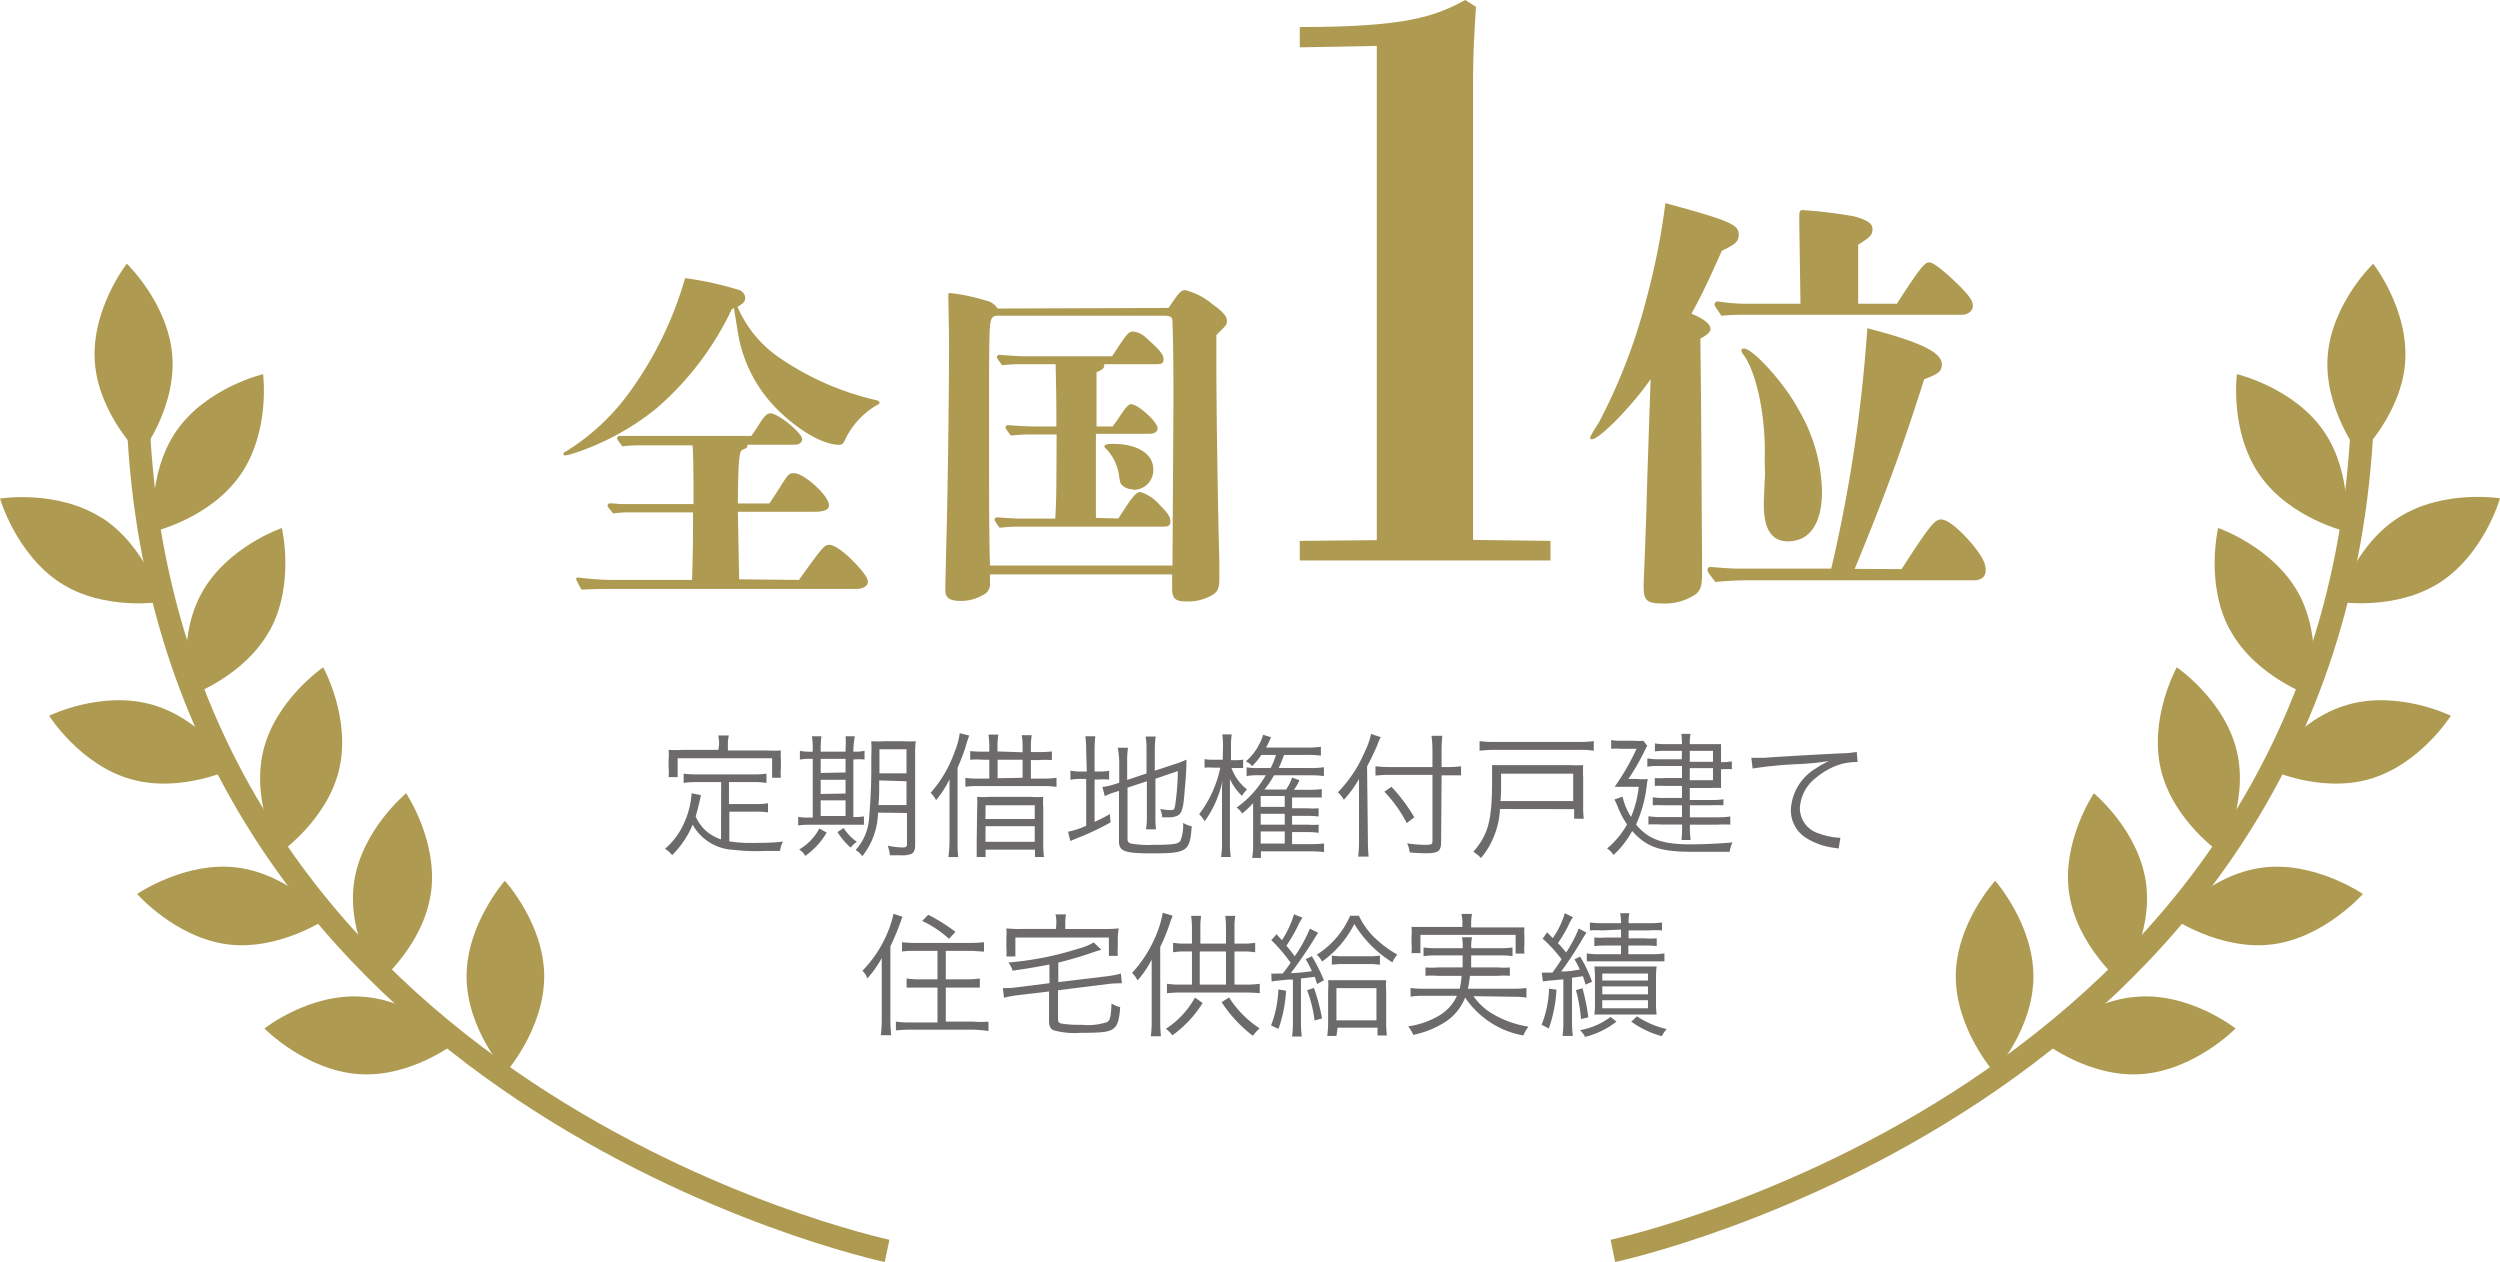 <svg id="レイヤー_1" data-name="レイヤー 1" xmlns="http://www.w3.org/2000/svg" viewBox="0 0 208 105"><defs><style>.cls-1{fill:none;}.cls-2{fill:#ae9b51;}.cls-3{fill:#6c6a6a;}</style></defs><rect class="cls-1" width="208" height="105"/><path class="cls-2" d="M45.28,81.22c0,4.39-3.19,8-3.19,8s-3.25-3.55-3.27-7.94,3.18-8,3.18-8,3.26,3.54,3.28,7.94"/><path class="cls-2" d="M30.22,82.93c4.4.32,7.73,3.79,7.73,3.79s-3.8,3-8.2,2.64S22,85.57,22,85.57s3.8-3,8.2-2.64"/><path class="cls-2" d="M19.74,72.18c4.37.56,7.52,4.2,7.52,4.2s-4,2.75-8.33,2.19-7.52-4.19-7.52-4.19,4-2.75,8.33-2.2"/><path class="cls-2" d="M12.66,58.63c4.24,1.2,6.79,5.27,6.79,5.27s-4.32,2.13-8.56.93-6.8-5.28-6.8-5.28,4.33-2.13,8.57-.92"/><path class="cls-2" d="M8.46,43.07c3.71,2.38,5,7,5,7S8.66,50.87,5,48.48s-5-7-5-7,4.75-.77,8.46,1.61"/><path class="cls-2" d="M35.85,74.3c-.62,4.35-4.33,7.43-4.33,7.43s-2.69-4-2.06-8.34S33.79,66,33.79,66s2.69,4,2.06,8.33"/><path class="cls-2" d="M28.22,64c-1,4.28-5,7-5,7s-2.33-4.2-1.33-8.48,5-7,5-7,2.33,4.2,1.33,8.48"/><path class="cls-2" d="M22.44,52.45c-2.12,3.86-6.67,5.43-6.67,5.43s-1.12-4.67,1-8.53,6.68-5.42,6.68-5.42,1.11,4.67-1,8.52"/><path class="cls-2" d="M20,39.51c-2.51,3.62-7.2,4.71-7.2,4.71s-.62-4.76,1.88-8.37,7.21-4.72,7.21-4.72.62,4.77-1.89,8.38"/><path class="cls-2" d="M14.34,29.65c.31,4.38-2.66,8.17-2.66,8.17S8.2,34.49,7.89,30.11s2.66-8.17,2.66-8.17,3.47,3.32,3.79,7.71"/><path class="cls-2" d="M74,103.15,73.61,105c-.59-.13-59.7-12.86-63-68.61l1.9-.12C15.71,90.57,73.41,103,74,103.15Z"/><path class="cls-2" d="M162.72,81.22c0,4.39,3.19,8,3.19,8s3.25-3.55,3.27-7.94-3.18-8-3.18-8-3.26,3.54-3.28,7.94"/><path class="cls-2" d="M177.78,82.93c-4.4.32-7.73,3.79-7.73,3.79s3.8,3,8.2,2.64S186,85.57,186,85.57s-3.8-3-8.2-2.64"/><path class="cls-2" d="M188.26,72.18c-4.37.56-7.52,4.2-7.52,4.2s4,2.75,8.33,2.19,7.52-4.19,7.52-4.19-4-2.75-8.33-2.2"/><path class="cls-2" d="M195.34,58.63c-4.24,1.2-6.79,5.27-6.79,5.27s4.32,2.13,8.56.93,6.8-5.28,6.8-5.28-4.33-2.13-8.57-.92"/><path class="cls-2" d="M199.54,43.07c-3.71,2.38-5,7-5,7s4.76.78,8.46-1.61,5-7,5-7-4.75-.77-8.46,1.61"/><path class="cls-2" d="M172.15,74.3c.62,4.35,4.33,7.43,4.33,7.43s2.69-4,2.06-8.34S174.21,66,174.21,66s-2.69,4-2.06,8.33"/><path class="cls-2" d="M179.78,64c1,4.28,5,7,5,7s2.33-4.2,1.33-8.48-5-7-5-7-2.33,4.2-1.33,8.48"/><path class="cls-2" d="M185.56,52.45c2.12,3.86,6.67,5.43,6.67,5.43s1.12-4.67-1-8.53-6.68-5.42-6.68-5.42-1.11,4.67,1,8.52"/><path class="cls-2" d="M188,39.51c2.51,3.62,7.2,4.71,7.2,4.71s.62-4.76-1.88-8.37-7.21-4.72-7.21-4.72-.62,4.77,1.89,8.38"/><path class="cls-2" d="M193.66,29.65c-.31,4.38,2.66,8.17,2.66,8.17s3.48-3.33,3.79-7.71-2.66-8.17-2.66-8.17-3.47,3.32-3.79,7.71"/><path class="cls-2" d="M134,103.15l.38,1.85c.59-.13,59.7-12.86,63.05-68.61l-1.9-.12C192.29,90.57,134.59,103,134,103.15Z"/><path class="cls-2" d="M60.87,25.76A25,25,0,0,1,54.59,34,21.63,21.63,0,0,1,48,37.63l-.55.17a2.06,2.06,0,0,1-.44.09.13.13,0,0,1-.14-.12c0-.09.06-.14.25-.23A18.7,18.7,0,0,0,52,33.14a30.31,30.31,0,0,0,5-10,27.31,27.31,0,0,1,4.53,1,.75.75,0,0,1,.47.58c0,.38-.11.49-.64.81a9.85,9.85,0,0,0,3.44,4.2,23.45,23.45,0,0,0,8.09,3.56c.2.05.28.11.28.2s0,.12-.19.2a6.67,6.67,0,0,0-2.72,3c-.11.23-.22.32-.44.32-1.37,0-3.51-1.27-5.3-3.1a11.68,11.68,0,0,1-3.13-6.25c-.05-.32-.16-1-.33-2.05Zm5.6,22.49c2-2.78,2.12-2.92,2.53-2.92s1.29.57,2.39,1.79c.55.61.82,1,.82,1.3s-.36.58-1,.58H51.24c-1.48,0-1.7,0-2.86.06-.41-.75-.44-.81-.44-.9s.09-.11.17-.11a24,24,0,0,0,2.83.2h6.64c.08-2.61.08-3.39.08-5.62H52.25a8.48,8.48,0,0,0-1.23.09c-.44-.52-.47-.58-.47-.64a.2.2,0,0,1,.22-.2c.33,0,.77.06,1,.06h5.93c0-1.36,0-4.08-.08-4.89h-4c-.61,0-1.24,0-1.84.09-.41-.55-.44-.61-.44-.67a.2.2,0,0,1,.22-.2c.44,0,1,0,1.26,0h9.69c.22-.31.38-.55.49-.72.58-.93.8-1.16,1.1-1.16.66,0,2.64,1.65,2.64,2.15,0,.28-.25.46-.63.46H62.19c0,.23-.08.29-.36.4s-.41.23-.44,4.49H64c.44-.61.82-1.25,1.23-1.88s.52-.64.83-.64c.85,0,2.91,1.88,2.91,2.66,0,.38-.39.55-1.21.55H61.39c.06,3,.09,4.9.11,5.62Z"/><path class="cls-2" d="M97.22,25.62l.22-.32c.68-1,.85-1.16,1.18-1.16a5.71,5.71,0,0,1,2.28,1.19c.88.63,1.18,1,1.18,1.36s-.14.43-.47.78l-.41.4c0,.9,0,1.62,0,2.09,0,4.74.17,14.44.25,16.7,0,.69,0,1.1,0,1.44,0,.81-.11,1.13-.61,1.42a4,4,0,0,1-2.17.52c-.9,0-1.15-.26-1.15-1.1,0-.63,0-.78,0-1.15H82.37v.75a1,1,0,0,1-.66,1A3.59,3.59,0,0,1,80,50c-1,0-1.35-.24-1.35-.93,0-.32.06-2.9.11-4.83.09-3.3.2-11.64.2-15.23,0-.92,0-1.1-.06-4.37,0-.2,0-.26.14-.26A15.81,15.81,0,0,1,82,25a1.49,1.49,0,0,1,1,.67Zm.41,8c0-2.23,0-4.54-.08-6.83,0-.4-.14-.52-.69-.52h-14c-.54.17-.54.2-.57,4.72l0,6.94c0,2.32,0,7.18.08,9.12H97.55Zm-4.58,9.52c1.23-1.94,1.48-2.2,1.86-2.2A3.53,3.53,0,0,1,96.48,42c.66.66.9,1,.9,1.39s-.24.43-.71.43h-12a12.87,12.87,0,0,0-1.51.09c-.38-.55-.41-.61-.41-.67a.2.2,0,0,1,.22-.2c.71.06,1.62.11,2.06.11H87.8c.09-1.73.09-2,.11-7h-2.3a12.62,12.62,0,0,0-1.51.09c-.41-.55-.44-.61-.44-.67a.2.2,0,0,1,.22-.2c.71.06,1.64.11,2.08.11h1.93c0-2.14,0-2.2-.06-5.18H84.89a12.87,12.87,0,0,0-1.51.09c-.41-.55-.44-.61-.44-.67a.21.21,0,0,1,.22-.2c.72.06,1.65.12,2.09.12h7.27l.39-.58c.82-1.25,1-1.48,1.37-1.48a1.86,1.86,0,0,1,1.13.58c1,.87,1.4,1.33,1.4,1.71s-.17.43-.63.43H91.87v.12c0,.23-.2.37-.64.55,0,.92,0,1.16,0,2.89v1.62h1.34c.31-.4.39-.55.75-1.07s.57-.78.79-.78c.58,0,2.2,1.48,2.2,2,0,.29-.25.46-.66.46H91.18c0,2,0,2.55,0,7Zm1.2-2.43a1.31,1.31,0,0,1-.87-.32c-.17-.17-.2-.26-.28-.86A4,4,0,0,0,92,37.31a.23.23,0,0,1-.11-.17c0-.15.25-.21.74-.21,2,0,3.32.84,3.32,2.09A1.63,1.63,0,0,1,94.25,40.75Z"/><path class="cls-2" d="M114.55,3.82l-6.41.12V2.25c8.84,0,11.22-.87,13.77-2.25l.89.56c-.12,1.94-.24,3.88-.24,5.76v38.6L129,45v1.63H108.14V45l6.41-.06Z"/><path class="cls-2" d="M137.33,31.55c-1.47,2.14-4.24,5-4.9,5a.15.15,0,0,1-.14-.15,9.39,9.39,0,0,1,.7-1.18,47.25,47.25,0,0,0,4-10.38,59.1,59.1,0,0,0,1.57-7.94c5.29,1.44,6.1,1.78,6.1,2.59,0,.59-.21.81-1.4,1.37-1,2.25-1.65,3.65-2.53,5.24,1,.41,1.58.85,1.58,1.26,0,.25-.21.48-.84.81.1,7.61.1,14.14.14,17.5,0,.89,0,1.74,0,2,0,1.07-.1,1.4-.52,1.77a4.63,4.63,0,0,1-2.77.77c-1.29,0-1.57-.25-1.57-1.4,0-.63.17-3.69.31-9.23Zm20.88,15.8c2.34-3.62,2.76-4.13,3.29-4.13s1.47.74,2.63,2.1c.8,1,1.08,1.55,1.08,2.11s-.35.85-1,.85H145.84a29.73,29.73,0,0,0-3.12.14c-.63-.81-.66-.88-.66-1a.25.25,0,0,1,.28-.25c.77.07,1.79.14,2.28.14h7.74a123.82,123.82,0,0,0,3-20c4.41,1.14,6.2,2,6.2,3,0,.55-.21.77-1.47,1.25-1.79,5.65-3.33,9.86-5.78,15.77Zm-.39-22.08c2.07-3.22,2.35-3.44,2.7-3.44s1.33.78,2.62,2.07c.78.81,1,1.15,1,1.55s-.38.74-.91.74H145.46a20.87,20.87,0,0,0-2.24.08c-.53-.78-.57-.85-.57-.93a.26.26,0,0,1,.28-.26,16.65,16.65,0,0,0,2.07.19h4.8l-.1-6.72v-.26c0-.67,0-.81.31-.81a40.1,40.1,0,0,1,4.2.51c1.12.3,1.58.59,1.58,1.07s-.18.67-1.19,1.3v4.91Zm-11,13.07c.14-3.84-.77-7.61-1.82-8.9-.11-.15-.11-.18-.11-.29s.07-.15.21-.15c.74,0,3.36,2.88,4.49,5a14,14,0,0,1,2,6.87c0,2.66-1,4.17-2.84,4.17-1.33,0-2-1-2-3,0-.59.07-2,.1-2.58Z"/><path class="cls-3" d="M60,65.07H58a7,7,0,0,0-1.12.07v-.77a8.25,8.25,0,0,0,1.12.06h4.65a8.25,8.25,0,0,0,1.12-.06v.77a6.78,6.78,0,0,0-1.12-.07h-2V66.9h2.18a6.06,6.06,0,0,0,1.07-.07v.76a6.58,6.58,0,0,0-1.07-.06H60.68V70a10.1,10.1,0,0,0,1.84.13c.91,0,1.68,0,2.63-.11a2,2,0,0,0-.25.78l-1.36,0a15,15,0,0,1-2.46-.09,4.09,4.09,0,0,1-3.45-2.1,7.85,7.85,0,0,1-1.71,2.54,2.21,2.21,0,0,0-.59-.53,6,6,0,0,0,1.52-2,7.17,7.17,0,0,0,.69-2.56V66l.78.16-.13.58c-.06.27-.23.92-.31,1.19a3.62,3.62,0,0,0,.89,1.23,3.82,3.82,0,0,0,1.22.68Zm-.17-3.17a3.49,3.49,0,0,0-.07-.71h.88a2.79,2.79,0,0,0-.08.7v.55h3.28a9.79,9.79,0,0,0,1.13,0,4.33,4.33,0,0,0,0,.76v.71a4.61,4.61,0,0,0,0,.8h-.73V63.09H56.38v1.57h-.75a4.61,4.61,0,0,0,0-.8v-.71a4.33,4.33,0,0,0,0-.76,9.86,9.86,0,0,0,1.14,0h3Z"/><path class="cls-3" d="M67.62,62.33a6.44,6.44,0,0,0-.07-1.07h.79a7.9,7.9,0,0,0-.06,1.08v.2h2.07v-.21a7.28,7.28,0,0,0,0-1.07h.77A7.61,7.61,0,0,0,71,62.34v.2a4.37,4.37,0,0,0,.93-.07v.72a5.35,5.35,0,0,0-.93,0v4.79a4.72,4.72,0,0,0,.88-.06v.7c-.25,0-.58,0-1,0H67.32a5,5,0,0,0-.91.06v-.72a4.13,4.13,0,0,0,.9.06h.31V63.14h-.07a4.55,4.55,0,0,0-1,.06v-.73a4.27,4.27,0,0,0,1,.07h.07Zm1.16,6.94A6.23,6.23,0,0,1,67,71.21a1.43,1.43,0,0,0-.51-.53,4.45,4.45,0,0,0,1.68-1.75Zm1.57-5V63.14H68.28v1.17Zm0,1.75V64.88H68.28v1.18Zm0,1.87v-1.3H68.28v1.3Zm-.16,1a4.15,4.15,0,0,0,1.1,1.15,2.36,2.36,0,0,0-.52.48,5.83,5.83,0,0,1-1.09-1.29Zm2.86-1.28a6,6,0,0,1-1.31,3.63,1.75,1.75,0,0,0-.55-.52,4.36,4.36,0,0,0,1.11-2.53,51.1,51.1,0,0,0,.19-5.2,12.6,12.6,0,0,0,0-1.32,10.1,10.1,0,0,0,1.08,0h1.55a10,10,0,0,0,1.07,0,7.52,7.52,0,0,0-.05,1.08v7.56c0,.38-.1.62-.3.73a2.2,2.2,0,0,1-.91.12l-.89,0a3.4,3.4,0,0,0-.18-.8,6.51,6.51,0,0,0,1.24.15c.27,0,.36-.07.36-.25V67.64Zm.1-2.68c0,1.1,0,1.33-.06,2.05h2.33V65Zm2.27-2.59H73.17v2h2.25Z"/><path class="cls-3" d="M79,66.21c0-.4,0-.75,0-1.37a8.36,8.36,0,0,1-1.12,1.73,2.36,2.36,0,0,0-.45-.61,10.26,10.26,0,0,0,2-3.42A6.1,6.1,0,0,0,79.85,61l.79.2a10.12,10.12,0,0,0-.32,1c-.21.63-.38,1.05-.65,1.68V70c0,.52,0,.93.06,1.31h-.82A12.05,12.05,0,0,0,79,70Zm6.08-3.62v-.42a5.62,5.62,0,0,0-.07-1h.83a5.86,5.86,0,0,0-.07,1v.4h.63a8.9,8.9,0,0,0,1.12-.05v.72a7.4,7.4,0,0,0-1.11,0h-.64v1.54h1a7.72,7.72,0,0,0,1.13-.07v.76a7.72,7.72,0,0,0-1.13-.07H81.46a7.53,7.53,0,0,0-1.14.06v-.74a6.86,6.86,0,0,0,1.12.06h.87V63.21h-.49a7.58,7.58,0,0,0-1.1,0v-.72a11.09,11.09,0,0,0,1.13.05h.46v-.42a7,7,0,0,0-.07-1h.82a6.71,6.71,0,0,0-.07,1v.4Zm-3.78,4.55a6.85,6.85,0,0,0,0-.84,6.55,6.55,0,0,0,1,0H85.8a6.46,6.46,0,0,0,1,0,5.4,5.4,0,0,0,0,.89v2.9a8.14,8.14,0,0,0,.06,1.21h-.75v-.61H82v.61h-.74c0-.31,0-.67,0-1.17Zm.69,1h4.1V67H82Zm0,1.9h4.1v-1.3H82Zm3.09-5.33V63.21H83v1.54Z"/><path class="cls-3" d="M90.37,62.5a8.38,8.38,0,0,0-.07-1.24h.83a10.58,10.58,0,0,0-.06,1.26v1.67h.31a4.54,4.54,0,0,0,.9-.06v.73a6,6,0,0,0-.91,0h-.3v3.52a14.12,14.12,0,0,0,1.27-.65l.06.69a21.67,21.67,0,0,1-2.9,1.36l-.45.19-.19-.77a6.66,6.66,0,0,0,1.51-.5V64.81H90a4,4,0,0,0-.94.07v-.76a4.48,4.48,0,0,0,.94.07h.42Zm3.44,7.27c0,.27.07.36.34.42a8.08,8.08,0,0,0,1.81.1c1.58,0,2.06-.06,2.24-.32a3.35,3.35,0,0,0,.23-1.51,2.31,2.31,0,0,0,.72.29C99,70.82,98.81,71,95.89,71c-2.33,0-2.79-.17-2.79-1V65.8l-.25.08a5.19,5.19,0,0,0-.93.36l-.2-.77a4.38,4.38,0,0,0,1-.22l.4-.13V63.36A7.53,7.53,0,0,0,93,62.21h.85a7.23,7.23,0,0,0-.07,1.11v1.57l1.61-.54V62.28a6.3,6.3,0,0,0-.07-1h.83a8.14,8.14,0,0,0-.07,1v1.84l1.74-.57a7.17,7.17,0,0,0,.89-.35c0,1.12-.09,1.91-.18,3s-.23,1.47-.52,1.64a1.56,1.56,0,0,1-.81.16l-.5,0a2.4,2.4,0,0,0-.17-.7,3.94,3.94,0,0,0,.87.1c.26,0,.32-.06.37-.38A21.49,21.49,0,0,0,98,64.15l-1.87.64v3.09A8,8,0,0,0,96.18,69h-.83a6.63,6.63,0,0,0,.07-1.09V65l-1.61.53Z"/><path class="cls-3" d="M101.75,62.26a6.16,6.16,0,0,0-.06-1.16h.79a6.71,6.71,0,0,0-.06,1.15v1h.28a3.67,3.67,0,0,0,.73-.05v.7c-.21,0-.43,0-.69,0h-.28a4,4,0,0,0,1.29,1.78,3,3,0,0,0-.42.54,4.68,4.68,0,0,1-1-1.4c0,.62,0,1.27,0,1.81V70a8.49,8.49,0,0,0,.07,1.3h-.81a7.31,7.31,0,0,0,.08-1.3V66.86c0-.46,0-.59,0-1s0-.57.06-1a8.85,8.85,0,0,1-1.5,3.47,2.88,2.88,0,0,0-.46-.59,9.63,9.63,0,0,0,1.76-3.87H101a5,5,0,0,0-.78,0v-.71a3.79,3.79,0,0,0,.78.05h.73Zm5.75,6.35h1.28a5.57,5.57,0,0,0,.93,0v.68a6.12,6.12,0,0,0-.93-.06H107.5v1H109a9.21,9.21,0,0,0,1.16-.05v.71a10.5,10.5,0,0,0-1.17-.06h-4.08v.55h-.73a6.09,6.09,0,0,0,.08-1.17v-2.5c0-.28,0-.59,0-.89a7.53,7.53,0,0,1-.91.86,1.85,1.85,0,0,0-.46-.49,8.32,8.32,0,0,0,2.42-2.69h-.65a4.87,4.87,0,0,0-.94.07v-.73a4.67,4.67,0,0,0,1,.06h1a6.27,6.27,0,0,0,.44-1.09h-1.21a7.14,7.14,0,0,1-.77.94,1.31,1.31,0,0,0-.53-.4,4.52,4.52,0,0,0,1.1-1.4,3.43,3.43,0,0,0,.34-.82l.66.21a8.5,8.5,0,0,1-.42.86h3.36a8.59,8.59,0,0,0,1.21-.07v.74a8.21,8.21,0,0,0-1.22-.06h-1.85a11.15,11.15,0,0,1-.44,1.09H109a6.63,6.63,0,0,0,1.15-.07v.74a8.37,8.37,0,0,0-1.15-.07h-3a7.09,7.09,0,0,1-.8,1.19H107a3.73,3.73,0,0,0,.5-1l.62.23a5.52,5.52,0,0,1-.46.79h1.31a7.18,7.18,0,0,0,1-.06v.7c-.3,0-.65,0-1,0H107.5v.9h1.28a5.87,5.87,0,0,0,.93,0v.68a7.75,7.75,0,0,0-.93-.05H107.5Zm-.61-2.38h-2v.9h2Zm-2,1.48v.9h2v-.9Zm0,2.47h2v-1h-2Z"/><path class="cls-3" d="M113.81,69.94a13,13,0,0,0,.06,1.33H113a10.26,10.26,0,0,0,.07-1.36V66.17c0-.49,0-.84,0-1.36a9.29,9.29,0,0,1-1.26,1.73l-.08-.12a1.79,1.79,0,0,0-.42-.5,11,11,0,0,0,2.26-3.42,6,6,0,0,0,.5-1.43l.81.26a3.68,3.68,0,0,0-.28.64c-.16.39-.52,1.16-.86,1.8Zm6.09.13c0,.74-.24.92-1.25.92a13,13,0,0,1-1.36-.07,2.47,2.47,0,0,0-.22-.76,9.36,9.36,0,0,0,1.54.13c.46,0,.57-.05.57-.29V64.47h-3.54a9.72,9.72,0,0,0-1.2.06v-.78a9,9,0,0,0,1.17.07h3.57V62.53a9,9,0,0,0-.08-1.31H120a11.91,11.91,0,0,0-.06,1.31v1.29h.55a7.64,7.64,0,0,0,1.07-.07v.76c-.35,0-.71,0-1.07,0h-.55Zm-4.13-4.61a14.14,14.14,0,0,1,1.9,2.54l-.63.48a10.92,10.92,0,0,0-1.86-2.61Z"/><path class="cls-3" d="M124.8,67.31a6.92,6.92,0,0,1-1.58,4.08,2.91,2.91,0,0,0-.64-.52c1.25-1.45,1.56-2.62,1.56-5.9,0-.6,0-.94,0-1.31.36,0,.62,0,1.12,0h5.39a10.5,10.5,0,0,0,1.07,0,9,9,0,0,0,0,1V67a8.16,8.16,0,0,0,.05,1.12h-.8v-.8Zm7.8-4.85a7.4,7.4,0,0,0-1.25-.07h-7a10.87,10.87,0,0,0-1.25.07v-.8a8.53,8.53,0,0,0,1.25.07h7a8.27,8.27,0,0,0,1.25-.07Zm-1.71,4.19V64.37h-6v1c0,.31,0,1-.06,1.28Z"/><path class="cls-3" d="M135,66.28a5.14,5.14,0,0,0,.7,1.69,8.51,8.51,0,0,0,.64-2.51h-1c-.32,0-.71,0-1,0a19.59,19.59,0,0,0,1.82-3.16h-1.35a4.4,4.4,0,0,0-.76,0v-.73a3.58,3.58,0,0,0,.78.06h1.06a5.53,5.53,0,0,0,.84,0l.32.42c-.06.1-.13.24-.24.46a17.77,17.77,0,0,1-1.33,2.3h.73a4.39,4.39,0,0,0,.89,0,3.93,3.93,0,0,0-.09.56,10.91,10.91,0,0,1-.89,3.23c1,1.21,2.16,1.65,4.52,1.65,1.11,0,2.48-.07,3.51-.16a2.43,2.43,0,0,0-.24.78c-.83,0-2.25,0-3.11,0-2.67,0-3.81-.39-5-1.73a7.93,7.93,0,0,1-1.56,2,1.75,1.75,0,0,0-.53-.55,7,7,0,0,0,1.66-2,7.5,7.5,0,0,1-.77-1.45,5.83,5.83,0,0,0-.28-.62Zm4.94-3.81h-1.44a5,5,0,0,0-.81.05v-.67a3.9,3.9,0,0,0,.84.06h1.41a8.45,8.45,0,0,0-.05-.85h.76a4.5,4.5,0,0,0-.06.85h1.78c.37,0,.62,0,.82,0,0,0,0,0,0,.19s0,.35,0,.51v.8h.06a4.19,4.19,0,0,0,.84-.07V64a6.44,6.44,0,0,0-.84,0h-.06v.92c0,.23,0,.52,0,.64a7.68,7.68,0,0,0-.8,0h-1.8v1h1.8a6.11,6.11,0,0,0,1-.06V67a9.37,9.37,0,0,0-1,0h-1.79v1h2.31a7.11,7.11,0,0,0,1.05-.07v.68a9.72,9.72,0,0,0-1.05,0h-2.31v.28a6.9,6.9,0,0,0,.06,1h-.76a9.42,9.42,0,0,0,.05-1v-.29h-1.8a7.23,7.23,0,0,0-1,0v-.69a6.62,6.62,0,0,0,1,.07h1.79V67h-1.5a8.28,8.28,0,0,0-.93,0v-.67a5.18,5.18,0,0,0,.93.06h1.5v-1h-1.47a6.3,6.3,0,0,0-.79,0v-.66a4.51,4.51,0,0,0,.82,0h1.44v-1h-1.88a5.72,5.72,0,0,0-1,.06v-.69a5.6,5.6,0,0,0,1,.07h1.86Zm2.58.91v-.91h-1.93v.91Zm-1.93,1.53h1.93v-1h-1.93Z"/><path class="cls-3" d="M145.71,63.05h.41l.64,0c1.33-.1,4.93-.3,6.38-.37a8.1,8.1,0,0,0,1.34-.12l.07.84a5.29,5.29,0,0,0-1.26.14,5.85,5.85,0,0,0-2.16,1.14,3.4,3.4,0,0,0-1.38,2.58,2.19,2.19,0,0,0,1.57,2.08,5.84,5.84,0,0,0,1.69.36h.11l-.14.9-.35-.06a5.6,5.6,0,0,1-2.43-.87A2.7,2.7,0,0,1,149,67.36a4.23,4.23,0,0,1,2.1-3.44,6.78,6.78,0,0,1,1.07-.6,22.32,22.32,0,0,1-2.47.25,34.66,34.66,0,0,0-3.88.37Z"/><path class="cls-3" d="M73.36,81.18c0-.51,0-1,0-1.47a9,9,0,0,1-1.2,1.7,1.42,1.42,0,0,0-.41-.64,10,10,0,0,0,2.12-3.24,8.43,8.43,0,0,0,.47-1.5l.74.24a20.59,20.59,0,0,1-1,2.46v6.09a10.47,10.47,0,0,0,.07,1.31h-.87a9.3,9.3,0,0,0,.08-1.34Zm2.87-2.07c-.42,0-.84,0-1.18.06v-.78a9,9,0,0,0,1.18.06h4.45a9.43,9.43,0,0,0,1.19-.06v.78c-.33,0-.75-.06-1.18-.06h-2v2.37h1.66a7.63,7.63,0,0,0,1.17-.07v.76c-.34,0-.75,0-1.16,0H78.69V85H81A8.06,8.06,0,0,0,82.24,85v.78A10.86,10.86,0,0,0,81,85.67H75.77a10.74,10.74,0,0,0-1.23.06V85a8,8,0,0,0,1.21.07H78v-2.9h-1.4c-.42,0-.82,0-1.17,0v-.76a7.49,7.49,0,0,0,1.16.07H78V79.11Zm1-3a14.3,14.3,0,0,1,2.26,1.42l-.53.58a9.18,9.18,0,0,0-2.23-1.49Z"/><path class="cls-3" d="M87.31,80.25c-1.35.25-1.74.32-3.06.51a2.27,2.27,0,0,0-.35-.68,26.45,26.45,0,0,0,5.85-1.16A4.84,4.84,0,0,0,91,78.41l.63.61c-.26.07-.26.07-1.09.35s-1.77.54-2.49.72v1.62l4.09-.49A7.89,7.89,0,0,0,93.26,81l.08.81h-.17a9.28,9.28,0,0,0-1,.06l-4.14.52v2.31c0,.29,0,.38.28.46a8.55,8.55,0,0,0,1.66.1,5.08,5.08,0,0,0,2.13-.22c.26-.14.33-.44.38-1.56a1.9,1.9,0,0,0,.72.31c-.08,1.14-.24,1.59-.63,1.84s-1,.3-2.64.3a6.64,6.64,0,0,1-2.27-.21c-.3-.15-.38-.34-.38-.9V82.49l-2.62.31a11,11,0,0,0-1.13.21l-.09-.8h.18a7.21,7.21,0,0,0,1-.07l2.7-.34Zm.58-3.49a3.14,3.14,0,0,0-.07-.68h.87a3.82,3.82,0,0,0-.06.68v.53h3.31a9.45,9.45,0,0,0,1.14-.05A5.36,5.36,0,0,0,93,78v.74a5.4,5.4,0,0,0,0,.79h-.74V78H84.48v1.58h-.75a4.49,4.49,0,0,0,0-.79V78a4.27,4.27,0,0,0,0-.76,9.27,9.27,0,0,0,1.13.05h3Z"/><path class="cls-3" d="M97.55,76.18c0,.13-.09.24-.17.49a15.52,15.52,0,0,1-.85,2.12v6.12a12.56,12.56,0,0,0,.06,1.31h-.84a9.83,9.83,0,0,0,.07-1.34V81.2c0-.52,0-.84,0-1.36a8,8,0,0,1-1.18,1.73l-.06-.12a2.83,2.83,0,0,0-.22-.32l-.17-.19a10.32,10.32,0,0,0,1.89-2.89,8.48,8.48,0,0,0,.66-2.11Zm2.51,7.27a9.55,9.55,0,0,1-2.52,2.69A2.36,2.36,0,0,0,97,85.6,7.3,7.3,0,0,0,99.42,83ZM102,78.51V77.13a6.41,6.41,0,0,0-.06-.93h.84a4.4,4.4,0,0,0-.07.93v1.38h.72a6,6,0,0,0,1-.07v.79a6.27,6.27,0,0,0-1-.07h-.72v2.76h1a8.12,8.12,0,0,0,1.1-.07v.79a8.44,8.44,0,0,0-1.1-.06H98.17a8.32,8.32,0,0,0-1.08.06v-.79a7.47,7.47,0,0,0,1.08.07h1V79.16h-.57a6,6,0,0,0-1,.07v-.79a6.06,6.06,0,0,0,1,.07h.57V77.12a6.74,6.74,0,0,0-.07-.92h.83a6.31,6.31,0,0,0-.06.93v1.38Zm0,3.41V79.16H99.82v2.76Zm.26,1.07a8.53,8.53,0,0,0,2.54,2.57,3.85,3.85,0,0,0-.56.62,11.19,11.19,0,0,1-2.6-2.8Z"/><path class="cls-3" d="M105.77,81a4.78,4.78,0,0,0,.53,0h.42c.46-.6.46-.6.66-.9a13,13,0,0,0-1.61-1.88l.44-.49c.22.25.28.31.45.49a8.17,8.17,0,0,0,1-2.15l.71.28a4.47,4.47,0,0,0-.43.78,13.48,13.48,0,0,1-.91,1.55c.37.45.45.56.69.88a11.64,11.64,0,0,0,1.26-2.3l.69.35c-.07.1-.15.21-.28.43a34.65,34.65,0,0,1-2,2.93,15.68,15.68,0,0,0,1.76-.17,9.3,9.3,0,0,0-.52-1l.52-.24a14.86,14.86,0,0,1,1,2l-.57.31c-.09-.3-.12-.39-.2-.6-.46.07-.62.08-1.14.14v3.71a8.56,8.56,0,0,0,.07,1.12h-.81a7.55,7.55,0,0,0,.07-1.12V81.5c-.41,0-.41,0-1.26.09a4.46,4.46,0,0,0-.51.07ZM107,82.43a11.36,11.36,0,0,1-.63,3.17l-.62-.28a9.18,9.18,0,0,0,.61-3Zm2.32-.24a16,16,0,0,1,.67,2.54l-.62.18a10.21,10.21,0,0,0-.62-2.52Zm3.74-6a6.28,6.28,0,0,0,1.62,2.11,8.78,8.78,0,0,0,1.58,1.12,2.31,2.31,0,0,0-.41.65,9.73,9.73,0,0,1-3.17-3.19A8.68,8.68,0,0,1,110,80a2,2,0,0,0-.45-.57,7.16,7.16,0,0,0,2.78-3.24Zm-1.87,10h-.76a9.12,9.12,0,0,0,.07-1.1V82.43a5.57,5.57,0,0,0,0-.88c.23,0,.46,0,.8,0h3.24c.34,0,.56,0,.79,0a5.42,5.42,0,0,0,0,.88V85a8.34,8.34,0,0,0,.06,1.15h-.78V85.5h-3.32Zm-.38-6.69a5.29,5.29,0,0,0,1,.06h2a5.11,5.11,0,0,0,1-.06v.77a5.86,5.86,0,0,0-1-.06h-2a6,6,0,0,0-1,.06Zm.38,5.39h3.33V82.21h-3.33Z"/><path class="cls-3" d="M122.59,82.88a5.14,5.14,0,0,0,1.47,1.4,8.51,8.51,0,0,0,3.11,1.14,3.27,3.27,0,0,0-.43.73A7.41,7.41,0,0,1,121.9,83a4.3,4.3,0,0,1-1.77,2.1,7.8,7.8,0,0,1-2.55,1,2.86,2.86,0,0,0-.42-.71,6.85,6.85,0,0,0,2.41-.8,3.74,3.74,0,0,0,1.65-1.74h-2.86a6.72,6.72,0,0,0-1,.07V82.2a6.93,6.93,0,0,0,1,.06h3.09a6.84,6.84,0,0,0,.15-1.07h-2a6.11,6.11,0,0,0-1,0v-.7a6.19,6.19,0,0,0,1,0h2.09c0-.43,0-.56,0-1h-2.17a7.9,7.9,0,0,0-1.08.06v-.72a7.51,7.51,0,0,0,1.08.06h2.18a4.66,4.66,0,0,0-.06-.91h.83a3.76,3.76,0,0,0-.06.91h2.35a7.32,7.32,0,0,0,1.08-.06v.72a6.57,6.57,0,0,0-1.08-.06h-2.36c0,.36,0,.62,0,1h2.22a6,6,0,0,0,1,0v.7a6,6,0,0,0-1,0H122.3a8.92,8.92,0,0,1-.17,1.07H126a7.08,7.08,0,0,0,1-.06V83a6.59,6.59,0,0,0-1-.07Zm-.92-6.14a2.79,2.79,0,0,0-.08-.7h.88a4.05,4.05,0,0,0-.07.7v.42h3.31c.47,0,.76,0,1.12,0a5.66,5.66,0,0,0,0,.75v.66a5.5,5.5,0,0,0,0,.77h-.73V77.78h-7.92V79.3h-.74a4.25,4.25,0,0,0,0-.77v-.65a4.33,4.33,0,0,0,0-.76c.36,0,.66,0,1.14,0h3.09Z"/><path class="cls-3" d="M129.5,82.34a11.59,11.59,0,0,1-.64,3.23l-.6-.31a8.72,8.72,0,0,0,.62-3Zm-1.23-1.42a3.1,3.1,0,0,0,.42,0h.47a13.41,13.41,0,0,0,.76-1.11,11.57,11.57,0,0,0-1.57-1.71l.37-.53.47.48a7,7,0,0,0,1-2.07l.68.33a5,5,0,0,0-.45.83,12.57,12.57,0,0,1-.8,1.33,9.36,9.36,0,0,1,.68.78,10.64,10.64,0,0,0,1.05-2l.65.35a5.19,5.19,0,0,0-.4.63,31.09,31.09,0,0,1-1.71,2.6c.72,0,1-.08,1.55-.16a7,7,0,0,0-.44-.85l.46-.23a9.94,9.94,0,0,1,1,2.1l-.55.23a7,7,0,0,0-.21-.7l-.91.13v3.7a9.15,9.15,0,0,0,.07,1.14H130a7.56,7.56,0,0,0,.07-1.14V81.48l-1.06.1a5.61,5.61,0,0,0-.64.08Zm3.39,1.3a16.69,16.69,0,0,1,.49,2.42l-.61.15a12.92,12.92,0,0,0-.42-2.41ZM134.49,85a7,7,0,0,1-2.61,1.27,1.91,1.91,0,0,0-.43-.56A6,6,0,0,0,134,84.61Zm-1.21-7.59a6.91,6.91,0,0,0-1,0v-.66a7.69,7.69,0,0,0,1.06.06h1.53a5,5,0,0,0-.07-.83h.76a4.08,4.08,0,0,0-.06.83h1.7a8.11,8.11,0,0,0,1.08-.06v.66a7.2,7.2,0,0,0-1.07,0h-1.71v.66h1.34a6.38,6.38,0,0,0,1,0v.65a6.57,6.57,0,0,0-1-.05h-1.36v.72h2a6.14,6.14,0,0,0,1-.07v.66c-.31,0-.65,0-1,0h-4.37c-.4,0-.78,0-1.09,0v-.66a5.68,5.68,0,0,0,1.09.07h1.76v-.72h-1.22a7.1,7.1,0,0,0-1,.05V78a6.53,6.53,0,0,0,1,0h1.22v-.66Zm.37,7c-.41,0-.73,0-1,0a7,7,0,0,0,.05-1v-2a7,7,0,0,0-.05-1c.27,0,.52,0,1,0h3.18c.48,0,.7,0,1,0a7.41,7.41,0,0,0-.05,1v1.92a7.87,7.87,0,0,0,.05,1.08c-.34,0-.59,0-1,0Zm-.34-2.83h3.8V81h-3.8Zm0,1.15h3.8v-.66h-3.8Zm0,1.16h3.8v-.67h-3.8Zm2.89.67a7.41,7.41,0,0,0,2.47,1.06,2.77,2.77,0,0,0-.41.59A7.91,7.91,0,0,1,135.72,85Z"/></svg>